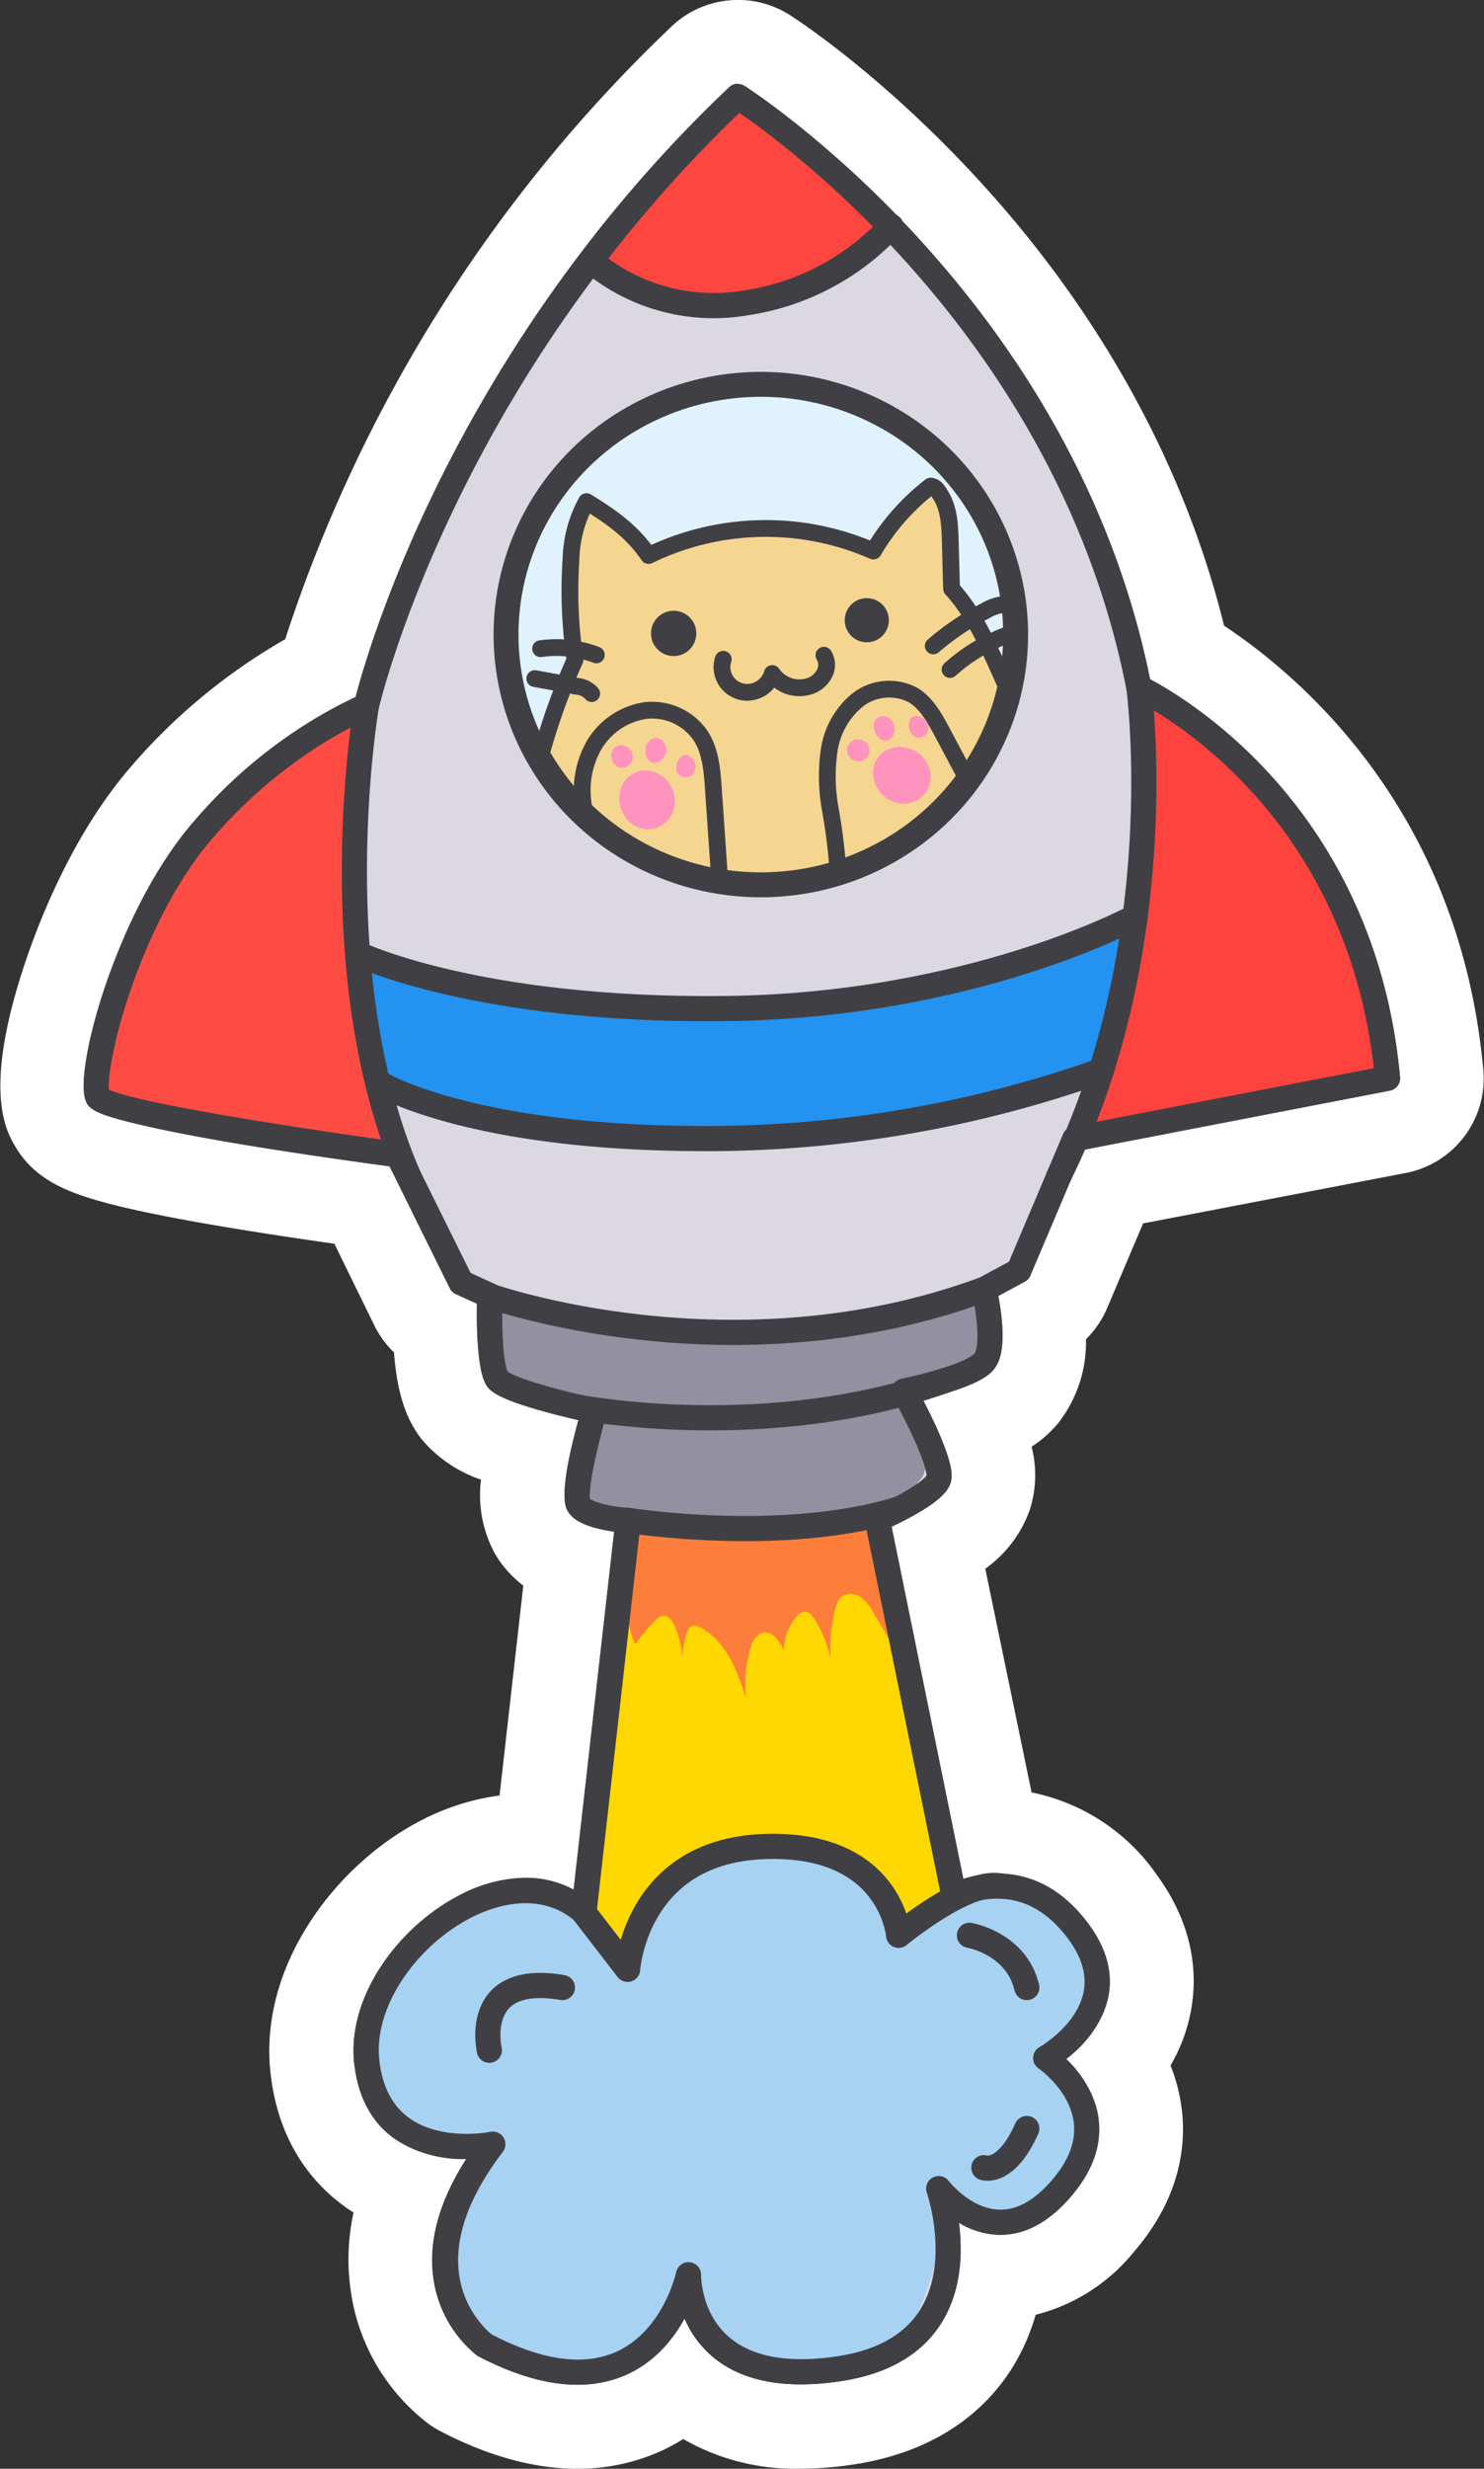 <svg xmlns="http://www.w3.org/2000/svg" viewBox="0 0 176.87 294.07">
  <rect x="0" y="0" width="176.87" height="294.07" fill="#333333" stroke="none"/>
  <defs>
    <style>
      .cls-1 {
        fill: #fff;
      }

      .cls-2 {
        fill: #dcd8e1;
      }

      .cls-3 {
        fill: #fe4c45;
      }

      .cls-4 {
        fill: #fe423d;
      }

      .cls-5 {
        fill: #2392f1;
      }

      .cls-6 {
        fill: #9390a1;
      }

      .cls-7 {
        fill: #fd7e3b;
      }

      .cls-8 {
        fill: #ffd701;
      }

      .cls-9 {
        fill: #a8d2f2;
      }

      .cls-10 {
        fill: #fc463f;
      }

      .cls-11 {
        fill: #e1f2ff;
      }

      .cls-12 {
        fill: #f5d690;
      }

      .cls-13, .cls-14, .cls-15 {
        fill: none;
        stroke: #404044;
        stroke-linecap: round;
        stroke-linejoin: round;
      }

      .cls-13 {
        stroke-width: 3px;
      }

      .cls-14 {
        stroke-width: 2.97px;
      }

      .cls-15 {
        stroke-width: 2px;
      }

      .cls-16 {
        fill: #404044;
      }

      .cls-17 {
        fill: #fe93be;
      }
    </style>
  </defs>
  <title>cat in a rocket</title>
  <g id="Слой_8" data-name="Слой 8">
    <path class="cls-1" d="M149.52,13.47a1.48,1.48,0,0,1,.8.23c.39.25,39.11,25.15,48.32,70.67,4.3,2.28,26.86,15.7,29.79,47.38a1.49,1.49,0,0,1-1.21,1.61l-36.49,7-6.38,15a1.49,1.49,0,0,1-.67.73l-3.15,1.69c.48,2.41,1.07,6.85-.55,8.78-1.38,1.66-5.65,2.92-8.44,3.58,2,3.84,3.9,8.14,3.3,10-.66,2-4.56,4-7,5.19l8.55,41.95a14.13,14.13,0,0,1,4.1-.63c3.27,0,7.38,1.25,10.93,6.15,2.1,2.89,2.84,5.83,2.2,8.71a13.23,13.23,0,0,1-5,7.22,12.44,12.44,0,0,1,3.85,7.09c.41,3.15-.7,6.28-3.31,9.32s-5.37,4.53-8.35,4.53h-.3a9.78,9.78,0,0,1-4.68-1.44c.43,3.31.38,7.86-2,11.75s-6.38,6.26-12.05,7.12a31.83,31.83,0,0,1-4.8.39c-4.48,0-8.05-1.15-10.67-3.45a12.25,12.25,0,0,1-3.2-4.49,15.39,15.39,0,0,1-6.79,6.69,14.05,14.05,0,0,1-6,1.29q-5.27,0-11.74-3.38l-.18-.11a14.35,14.35,0,0,1-5.17-9.11c-.65-4.44.66-9.23,3.9-14.28h0a14.74,14.74,0,0,1-8.57-2.44c-2.68-1.92-4.29-4.88-4.76-8.79-1-8.27,5.57-16.51,12.27-20.06a17.46,17.46,0,0,1,8.12-2.22,12,12,0,0,1,5.74,1.41l4.83-42.64c-2-.27-4.61-.91-5.53-2.44-.78-1.3-.35-4.94,1.27-10.85-4-.91-9.59-2.4-10.8-3.91s-1.36-6.9-1.29-9.94l-2.51-1.14a1.48,1.48,0,0,1-.73-.71L108,142.41c-34.47-4.69-35.67-6.79-36.06-7.48-1.92-3.35,3.52-22.85,12.6-33.44a57.87,57.87,0,0,1,19.41-15c1.48-5.66,11.94-41.81,44.53-72.64a1.48,1.48,0,0,1,1-.41M131.09,232.71a1.52,1.52,0,0,1-1-.37,8.75,8.75,0,0,0-5.92-2.18,15.11,15.11,0,0,0-6.76,1.85c-5.81,3.08-11.54,10.11-10.7,17.05a9.22,9.22,0,0,0,3.53,6.71,11.82,11.82,0,0,0,6.82,1.88,15.28,15.28,0,0,0,2.83-.24,1.53,1.53,0,0,1,.3,0,1.5,1.5,0,0,1,1.19,2.41c-4.08,5.34-5.83,10.27-5.21,14.65a11.58,11.58,0,0,0,3.9,7.12,22.76,22.76,0,0,0,10.22,3,11,11,0,0,0,4.73-1c5.48-2.56,7-9.35,7-9.42a1.5,1.5,0,0,1,1.47-1.18h.17a1.49,1.49,0,0,1,1.32,1.52,10.5,10.5,0,0,0,3.31,7.35c2,1.79,4.95,2.68,8.66,2.68a28.42,28.42,0,0,0,4.34-.35c4.75-.73,8.1-2.64,9.94-5.7,3.44-5.74.72-13.7.69-13.78a1.5,1.5,0,0,1,.71-1.81,1.39,1.39,0,0,1,.71-.18,1.51,1.51,0,0,1,1.19.59s2.59,3.32,6,3.41h.11c2.07,0,4.15-1.15,6.16-3.48s2.9-4.69,2.61-6.95c-.5-3.81-4.15-6.36-4.19-6.38a1.51,1.51,0,0,1,.11-2.55s4.4-2.53,5.26-6.45a7.77,7.77,0,0,0-1.7-6.29c-2.87-4-6.08-5-8.58-5a9.8,9.8,0,0,0-4.4,1,1.47,1.47,0,0,1-.73.19,1.56,1.56,0,0,1-.63-.14,1.51,1.51,0,0,1-.84-1.06l-9.15-44.88a1.49,1.49,0,0,1,.87-1.68c3-1.3,6-3.08,6.49-3.85,0-1.19-2-5.74-4-9.34a1.49,1.49,0,0,1-.05-1.35,1.48,1.48,0,0,1,1.07-.84c3.59-.73,8-2.1,8.7-3s.36-4.48-.31-7.29a1.5,1.5,0,0,1,.75-1.67l3.68-2,6.48-15.25a1.51,1.51,0,0,1,1.1-.89l35.93-6.94c-3.62-32.07-28.38-43.82-28.63-43.94a1.48,1.48,0,0,1-.84-1.08C187.93,45,155.69,21,149.68,16.88c-33.91,32.58-42.9,70.67-43,71.06a1.51,1.51,0,0,1-.92,1.06,54.37,54.37,0,0,0-19,14.45c-8.68,10.12-12.74,26.77-12.29,29.85,2.66,1.34,19.42,4.18,34.67,6.24a1.53,1.53,0,0,1,1.15.83l7.22,14.75,2.93,1.33a1.5,1.5,0,0,1,.88,1.42c-.15,4.11.13,8.22.62,9,.76.7,6.13,2.23,10.63,3.18a1.53,1.53,0,0,1,1,.7,1.5,1.5,0,0,1,.15,1.19c-1.15,4-2.2,8.86-2,10,.47.44,2.69,1,4.68,1.1a1.48,1.48,0,0,1,1.05.54,1.45,1.45,0,0,1,.34,1.13l-5.28,46.64a1.51,1.51,0,0,1-1,1.23,1.49,1.49,0,0,1-.54.11M105.23,87.61h0M74.59,133.53h0M149.52,3.47a11.43,11.43,0,0,0-7.9,3.14,176,176,0,0,0-46.06,73A70.38,70.38,0,0,0,77,95c-6.57,7.67-10.52,17.52-12.29,22.71-5.26,15.43-2.45,20.34-1.4,22.19,2.49,4.36,6.84,5.78,11.45,7,5.46,1.4,14.21,2.95,26.66,4.72l4.77,9.74a11.48,11.48,0,0,0,2.34,3.21c.36,4.8,1.42,8,3.37,10.43a15.94,15.94,0,0,0,7,4.72,14.59,14.59,0,0,0,1.72,8.93,13.12,13.12,0,0,0,3.32,3.69l-2.83,25a28.44,28.44,0,0,0-9.76,3.19c-9.88,5.25-19.07,17.27-17.51,30.11,1,8.47,5.39,13.22,8.87,15.71.31.23.64.45,1,.66a26.1,26.1,0,0,0-.33,9.39,24.17,24.17,0,0,0,9.22,15.76,11.44,11.44,0,0,0,1.39.87c5.73,3,11.24,4.51,16.37,4.51a24,24,0,0,0,10.27-2.24A25,25,0,0,0,143,294a26.72,26.72,0,0,0,14,3.53,42.57,42.57,0,0,0,6.31-.5c10.9-1.66,16.41-7.36,19.11-11.85A24.72,24.72,0,0,0,185,279.2a22,22,0,0,0,11.74-7.53c5.68-6.58,6.21-13,5.65-17.16a20.72,20.72,0,0,0-1.31-5,20.37,20.37,0,0,0,2.3-5.87c.88-4,.93-10.12-3.86-16.73a23.86,23.86,0,0,0-15-9.93L179,190.33a14.6,14.6,0,0,0,5.3-7,13.58,13.58,0,0,0,.22-7.53,14.07,14.07,0,0,0,3.13-2.76A15.6,15.6,0,0,0,191,163a11.63,11.63,0,0,0,2.51-3.68l4.3-10.12,31.27-6a11.45,11.45,0,0,0,9.27-12.35C235.55,100.15,216.67,84.1,207.46,78c-4.65-18.84-14.58-37-28.89-52.69-11.9-13.06-22.47-19.8-22.91-20.08a11.54,11.54,0,0,0-6.14-1.77ZM116.44,90.2c.19-.77,7.86-31.57,34.17-60,10.78,9.06,29.82,28.62,35.41,57.36a11.51,11.51,0,0,0,6.38,8.2c.92.46,15.53,8,21.16,27l-26.08,5a11.5,11.5,0,0,0-8.4,6.79l-5.11,12-.59.32a11.51,11.51,0,0,0-6,10.88l-.34.07a11.51,11.51,0,0,0-7.79,16.86l.19.35a11.53,11.53,0,0,0-4.59,11.66L164,231.64a11.56,11.56,0,0,0,6.48,8.15,11.42,11.42,0,0,0,7.51.72,11.54,11.54,0,0,0-2.53,12.34,11.75,11.75,0,0,0-2.05-.18,11.5,11.5,0,0,0-10.9,15.19c.6,1.87.71,4.61.22,5.42-.06.1-.79.66-2.87,1a19.06,19.06,0,0,1-2.84.24,7.11,7.11,0,0,1-2-.21s0,0,0-.07A11.45,11.45,0,0,0,144.89,263h-.06a11.33,11.33,0,0,0-1.3-.07,11.57,11.57,0,0,0-11.2,8.88,5.76,5.76,0,0,1-1.53,2.66,1.54,1.54,0,0,1-.5.06,10.67,10.67,0,0,1-4.11-1.13,1.34,1.34,0,0,1-.11-.37c-.17-1.18.6-3.69,3.26-7.17a11.55,11.55,0,0,0,.61-13.08,11.43,11.43,0,0,0-9.75-5.4,11.62,11.62,0,0,0-2.12.2,7.75,7.75,0,0,1-1,.07l-.43,0c0-1.78,2.46-5.19,5.47-6.79a6.27,6.27,0,0,1,1.79-.65,11.5,11.5,0,0,0,18.61-7.69l5.29-46.64a11.56,11.56,0,0,0-2.62-8.69,11.26,11.26,0,0,0-2-1.86c.06-.2.12-.4.17-.6a11.51,11.51,0,0,0-8.65-14.46c-1.19-.25-2.33-.52-3.37-.78q0-.6,0-1.23A11.46,11.46,0,0,0,125,147.51L119.34,136a11.5,11.5,0,0,0-8.79-6.34c-10.17-1.37-18.64-2.75-24.37-3.82,1.62-5,4.37-11.35,8.24-15.86a45.66,45.66,0,0,1,15.1-11.67,11.49,11.49,0,0,0,6.92-8.08Z" transform="translate(-61.57 -3.47)"/>
  </g>
  <g id="Слой_7" data-name="Слой 7">
    <path class="cls-2" d="M104.61,87.61S113.53,48.42,148.89,15c0,0,38.87,24.53,47.79,70.41,0,0,26.44,12.1,29.63,46.51L189,139.09l-6.69,15.74-4.14,2.23s1.59,6.69,0,8.6-9.56,3.51-9.56,3.51,4.78,8.6,4.15,10.51-7.33,4.78-7.33,4.78l9.15,44.88s8.4-4.67,14.93,4.35-4,14.93-4,14.93,9.64,6.53,1.86,15.55-14.61,0-14.61,0,6.53,18.65-11.82,21.45-18-11.19-18-11.19-4.05,19-24.26,8.39c0,0-11.19-8.08.93-23.94,0,0-13.45,2.8-15-9.64s16.21-26.43,25.85-18l5.28-46.65s-5-.31-5.9-1.86,1.86-11.2,1.86-11.2-10.26-2.18-11.5-3.73-.94-10-.94-10l-3.42-1.56L108.38,141s-34.52-4.67-35.76-6.84,3.11-20.84,12.44-31.72S104.61,87.61,104.61,87.61Z" transform="translate(-61.57 -3.47)"/>
    <path class="cls-3" d="M104.61,87.61s-5.48,31.91,5,56c.49-1-.43-1.76-1.39-2.34a7.61,7.61,0,0,0-3.27-.79c-10.43-1-20.44-4.54-30.79-6.11a2,2,0,0,1-1.09-.39,1.8,1.8,0,0,1-.41-1.2,16.73,16.73,0,0,1,.86-5.9,74.79,74.79,0,0,1,11-23.1,55.67,55.67,0,0,1,9.81-9.65A65.57,65.57,0,0,1,104.61,87.61Z" transform="translate(-61.57 -3.47)"/>
    <path class="cls-4" d="M196.68,85.38s4.15,30.72-9.58,58.26a5.86,5.86,0,0,1,2.79-3.55,19.59,19.59,0,0,1,4.43-2c2.28-.79,4.57-1.59,6.92-2.17,3-.76,6.17-1.16,9.28-1.63,4.92-.76,9.8-1.73,14.68-2.71a.79.79,0,0,0,.83-.88c.15-5.06-1.24-10-2.61-14.89a50.84,50.84,0,0,0-1.84-5.68c-3.22-7.84-10-13.6-16.47-19C202.45,88.88,200.15,85.38,196.68,85.38Z" transform="translate(-61.57 -3.47)"/>
    <path class="cls-5" d="M103.56,117.07s14.15,6.85,43.69,6.54,49-10.94,49-10.94L192.81,131h-.63a140.41,140.41,0,0,1-47.73,8.07c-27.36-.07-38-6.46-38-6.46" transform="translate(-61.57 -3.47)"/>
    <path class="cls-6" d="M178.2,157.06c-30,11.06-58.94.76-58.94.76a66.54,66.54,0,0,0,.86,7.46,4.59,4.59,0,0,0,1.15,2.6,4.43,4.43,0,0,0,1.8.86c2.75.78,5.69,1.17,8.11,2.72a2.13,2.13,0,0,1,.78.74,2.47,2.47,0,0,1-.1,1.9,48.5,48.5,0,0,0-1.43,5.67,3,3,0,0,0,0,1.52,2.84,2.84,0,0,0,.83,1.09c6,5.54,14.9,6.83,23.05,6.07a24.93,24.93,0,0,0,7.45-1.65c3.31-1.4,6.05-3.86,8.71-6.28a4.68,4.68,0,0,0,1.15-1.36,3.67,3.67,0,0,0,.3-1.61,8.94,8.94,0,0,0-1.23-4.51,5.14,5.14,0,0,1-.87-1.85,2.73,2.73,0,0,1,1-2.34,8.34,8.34,0,0,1,2.31-1.3l4.12-1.74a4,4,0,0,0,1.85-1.26,3.34,3.34,0,0,0,.45-1.71A10.86,10.86,0,0,0,178.2,157.06Z" transform="translate(-61.57 -3.47)"/>
    <path class="cls-7" d="M136.59,185.3l-1.82,8.6a14.72,14.72,0,0,0-.48,4.8,11.21,11.21,0,0,0,1,3.23,9.21,9.21,0,0,0,1.92,2.91,8.72,8.72,0,0,0,3.38,1.81c4.14,1.34,8.62,1.2,12.94.69s8.86-1.48,12.53-3.93a7.08,7.08,0,0,0,2.63-2.72,6.31,6.31,0,0,0,.38-3.77,20.1,20.1,0,0,0-.83-3l-2.7-8.12a1.5,1.5,0,0,0-.37-.69,1.43,1.43,0,0,0-.78-.29,23.67,23.67,0,0,0-5.64.08,172.35,172.35,0,0,1-20.83.55l-2.12-.08" transform="translate(-61.57 -3.47)"/>
    <path class="cls-8" d="M136.48,196.3a7.9,7.9,0,0,0,.83,3,25.24,25.24,0,0,1,2.25-2.69,1.62,1.62,0,0,1,1.2-.67c.53,0,.88.56,1.11,1a10.09,10.09,0,0,1,1,4,12.21,12.21,0,0,1,.53-2.87c.12-.39.32-.83.71-.94a1.24,1.24,0,0,1,.85.16c3.12,1.55,4.47,5.2,5.54,8.51a14.67,14.67,0,0,1,.67-6.47,2.23,2.23,0,0,1,1.22-1.36c1.17-.35,2.11,1,2.61,2.08a6.31,6.31,0,0,1,1.5-4,1.4,1.4,0,0,1,1-.61c.47,0,.82.43,1.08.82a13.5,13.5,0,0,1,2,4.87,18.16,18.16,0,0,1,.59-6.18,2.71,2.71,0,0,1,.57-1.18,2,2,0,0,1,2.38-.07,5.51,5.51,0,0,1,1.61,2,48.41,48.41,0,0,1,5.32,11.39c1.63,5.88,1.13,12.19,2.84,18,1,3.46,2.79,7,1.88,10.48a9.21,9.21,0,0,1-5,5.69,23.33,23.33,0,0,1-7.35,1.82,158.32,158.32,0,0,1-22.4,1.26c-3.12-.05-6.58-.34-8.68-2.64a10.22,10.22,0,0,1-1.72-3c-1.77-4.37.13-9.46.76-13.95q1.29-9.18,3-18.29C135,203.14,135.74,199.71,136.48,196.3Z" transform="translate(-61.57 -3.47)"/>
    <path class="cls-9" d="M180.19,228.14C176.25,227.22,168,234,168,234s-.89-11.19-16.15-10.57-16.15,14.62-16.15,14.62l-5.28-6.84a14.27,14.27,0,0,0-11.17-1.78,20.69,20.69,0,0,0-9.33,6.28,20.35,20.35,0,0,0-4.34,7.34,13.18,13.18,0,0,0,0,8.44,11.15,11.15,0,0,0,12.73,7.12c-.73,4.21-3.24,7.81-3.7,12.05a14.18,14.18,0,0,0,28,4.34c.37,4.87,4.59,8.84,9.3,10.11s9.77.32,14.35-1.38a8.1,8.1,0,0,0,3-1.73,8.57,8.57,0,0,0,1.69-3c1.73-4.29,3.4-9,2.3-13.45,1.67,2.06,4.57,2.54,7.22,2.73a7.19,7.19,0,0,0,3-.24,7.62,7.62,0,0,0,2.91-2.39,17,17,0,0,0,3.67-5.56c1.42-4.27-.9-9.15-4.61-11.68,3.06-2.09,6.34-4.82,6.44-8.52a10.06,10.06,0,0,0-1-4.18,14.44,14.44,0,0,0-4.52-6.13C184.4,228.1,182.55,227.12,180.19,228.14Z" transform="translate(-61.57 -3.47)"/>
    <path class="cls-10" d="M167.09,30.46a29.38,29.38,0,0,1-17.2,9.11,22.65,22.65,0,0,1-18.55-5c4.7-5.93,9.14-11.92,14.57-17.21a5.18,5.18,0,0,1,2.54-1.62c1.58-.28,3,.88,4.22,2q4.26,3.82,8.57,7.61a71.4,71.4,0,0,0,6.9,5.62" transform="translate(-61.57 -3.47)"/>
    <ellipse class="cls-11" cx="90.06" cy="75.59" rx="30.37" ry="29.81"/>
    <path class="cls-12" d="M181.78,85.78c-1.94-4.21-3.67-8.78-6.8-12.2L174.83,68c-.05-1.95-.14-4-1.2-5.63-.31-.48-.58-.92-1.14-1a27,27,0,0,0-6.82,7.74,31.94,31.94,0,0,0-26.8.53c-1.94-2.85-4.46-4.62-7.4-6.42a14.93,14.93,0,0,0-1.84,6.71,56.71,56.71,0,0,0,.47,12.14,78.64,78.64,0,0,0-3.92,10.83c-.86,3.06,3.32,5.5,5.76,7.55a53.39,53.39,0,0,0,5.23,4,26.17,26.17,0,0,0,29.73-1c1.41-1,2.71,0,4.16-1s3-3.91,4.4-5C178.88,94.84,183.6,89.72,181.78,85.78Z" transform="translate(-61.57 -3.47)"/>
  </g>
  <g id="Слой_6" data-name="Слой 6">
    <path class="cls-13" d="M105.23,87.61S114.16,48.42,149.52,15c0,0,38.87,24.53,47.79,70.41,0,0,26.44,12.1,29.63,46.51l-37.28,7.2L183,154.83l-4.14,2.23s1.59,6.69,0,8.6-9.56,3.51-9.56,3.51,4.78,8.6,4.14,10.51-7.32,4.78-7.32,4.78l9.15,44.88s8.4-4.67,14.93,4.35-4,14.93-4,14.93,9.64,6.53,1.86,15.55-14.61,0-14.61,0,6.53,18.65-11.82,21.45-18-11.19-18-11.19-4,19-24.25,8.39c0,0-11.19-8.08.93-23.94,0,0-13.45,2.8-15-9.64s16.22-26.43,25.86-18l5.28-46.65s-5-.31-5.91-1.86,1.87-11.2,1.87-11.2-10.26-2.18-11.51-3.73-.93-10-.93-10l-3.42-1.56L109,141s-34.52-4.67-35.76-6.84,3.11-20.84,12.44-31.72S105.23,87.61,105.23,87.61Z" transform="translate(-61.57 -3.47)"/>
    <path class="cls-13" d="M105.23,87.61s-5.48,31.91,5.06,56" transform="translate(-61.57 -3.47)"/>
    <path class="cls-13" d="M197.31,85.38s4.15,30.72-9.58,58.26" transform="translate(-61.57 -3.47)"/>
    <path class="cls-13" d="M104.19,117.07s14.15,6.85,43.69,6.54,49-10.94,49-10.94" transform="translate(-61.57 -3.47)"/>
    <path class="cls-13" d="M107.05,132.63s10.66,6.39,38,6.46A140.48,140.48,0,0,0,192.81,131" transform="translate(-61.57 -3.47)"/>
    <path class="cls-13" d="M119.89,157.82s28.94,10.3,58.94-.76" transform="translate(-61.57 -3.47)"/>
    <path class="cls-13" d="M130.56,171.1s22.49,4.37,43.69-3.21" transform="translate(-61.57 -3.47)"/>
    <path class="cls-13" d="M136.37,184.56s18.26,2.94,32.3-1.33" transform="translate(-61.57 -3.47)"/>
    <path class="cls-13" d="M131.09,231.21l5.28,6.84s.89-14,16.15-14.62S168.67,234,168.67,234s8.2-6.78,12.15-5.86" transform="translate(-61.57 -3.47)"/>
    <path class="cls-13" d="M177.11,234s5.59.94,6.84,6.22" transform="translate(-61.57 -3.47)"/>
    <path class="cls-13" d="M178.83,261.68s2.63.93,5.12-4.67" transform="translate(-61.57 -3.47)"/>
    <path class="cls-13" d="M119.89,247.69s-2.18-9.33,8.71-7.47" transform="translate(-61.57 -3.47)"/>
    <path class="cls-13" d="M132,34.53a22.68,22.68,0,0,0,18.56,5,29.38,29.38,0,0,0,17.2-9.11" transform="translate(-61.57 -3.47)"/>
    <ellipse class="cls-14" cx="90.68" cy="75.59" rx="30.37" ry="29.81"/>
    <path class="cls-15" d="M126.18,92.9a78.64,78.64,0,0,1,3.92-10.83,56.71,56.71,0,0,1-.47-12.14,14.93,14.93,0,0,1,1.84-6.71c2.94,1.8,5.46,3.57,7.4,6.42a31.94,31.94,0,0,1,26.8-.53,27,27,0,0,1,6.82-7.74c.56.07.83.51,1.14,1,1.06,1.63,1.15,3.68,1.2,5.63l.15,5.59c3.13,3.42,4.86,8,6.8,12.2" transform="translate(-61.57 -3.47)"/>
    <path class="cls-15" d="M172.8,80.41A31.64,31.64,0,0,1,179,76.23a5.26,5.26,0,0,1,2.73-.78" transform="translate(-61.57 -3.47)"/>
    <path class="cls-15" d="M174.8,83.22a21,21,0,0,1,6.87-4.13" transform="translate(-61.57 -3.47)"/>
    <path class="cls-15" d="M126,80.74a13.41,13.41,0,0,1,6.64.74" transform="translate(-61.57 -3.47)"/>
    <path class="cls-15" d="M125.31,84.3l4.95.91a2.64,2.64,0,0,1,1.83.88" transform="translate(-61.57 -3.47)"/>
    <path class="cls-15" d="M147.77,82a3,3,0,0,0,3.65,3.83,3.11,3.11,0,0,0,2.19-2.13,3.92,3.92,0,0,0,4.77,1.38,3.12,3.12,0,0,0,1.51-1.49,2.23,2.23,0,0,0-.12-2.07" transform="translate(-61.57 -3.47)"/>
    <path class="cls-15" d="M131.13,99.54a10.87,10.87,0,0,1,1.25-7.31,8.56,8.56,0,0,1,6.05-4.11A7,7,0,0,1,145,91c1.25,1.84,1.44,4.17,1.59,6.39l.73,10.53" transform="translate(-61.57 -3.47)"/>
    <path class="cls-15" d="M161.41,106.8a67.3,67.3,0,0,0-.88-6.93,21.75,21.75,0,0,1-.14-7,9.56,9.56,0,0,1,3.37-6,6.13,6.13,0,0,1,6.57-.64c1.62.94,2.58,2.68,3.47,4.33l2.94,5.52" transform="translate(-61.57 -3.47)"/>
    <circle class="cls-16" cx="80.29" cy="75.45" r="2.7"/>
    <circle class="cls-16" cx="103.31" cy="73.88" r="2.63"/>
    <path class="cls-17" d="M135.4,98.31a3.74,3.74,0,0,0,1.4,3.24,3.18,3.18,0,0,0,4.72-.88,3.58,3.58,0,0,0-.17-3.86C139.43,94.19,135.68,95,135.4,98.31Z" transform="translate(-61.57 -3.47)"/>
    <path class="cls-17" d="M134.85,94.56a1.26,1.26,0,0,0,1.46.22,1.36,1.36,0,0,0,.67-1.34,1.4,1.4,0,0,0-.83-1.09C134.7,91.75,133.87,93.56,134.85,94.56Z" transform="translate(-61.57 -3.47)"/>
    <path class="cls-17" d="M138.6,92.23a2.4,2.4,0,0,0,0,1.3,1.11,1.11,0,0,0,.92.83,1.23,1.23,0,0,0,.89-.38,1.77,1.77,0,0,0,.57-1.27,1.4,1.4,0,0,0-.69-1.19,1.13,1.13,0,0,0-1.32.17" transform="translate(-61.57 -3.47)"/>
    <path class="cls-17" d="M142.31,95.55a1.17,1.17,0,0,0,1.56.35,1.37,1.37,0,0,0,.51-1.58c-.2-.56-.89-1.19-1.49-.82A1.7,1.7,0,0,0,142.31,95.55Z" transform="translate(-61.57 -3.47)"/>
    <path class="cls-17" d="M166,97.08a3.74,3.74,0,0,0,2.83,2.1A3.32,3.32,0,0,0,172,97.72a3.27,3.27,0,0,0,.48-1.67,3.59,3.59,0,0,0-2.08-3.25C167.4,91.49,164.57,94.09,166,97.08Z" transform="translate(-61.57 -3.47)"/>
    <path class="cls-17" d="M163.62,94.12a1.28,1.28,0,0,0,1.38-.55,1.36,1.36,0,0,0-.09-1.5,1.42,1.42,0,0,0-1.27-.52A1.3,1.3,0,0,0,163.62,94.12Z" transform="translate(-61.57 -3.47)"/>
    <path class="cls-17" d="M165.7,90.22a2.37,2.37,0,0,0,.62,1.14,1.11,1.11,0,0,0,1.21.26,1.22,1.22,0,0,0,.58-.78,1.71,1.71,0,0,0-.15-1.38,1.38,1.38,0,0,0-1.19-.68,1.13,1.13,0,0,0-1.06.81" transform="translate(-61.57 -3.47)"/>
    <path class="cls-17" d="M170.57,91.23a1.17,1.17,0,0,0,1.53-.48,1.37,1.37,0,0,0-.35-1.62c-.46-.39-1.37-.59-1.7,0A1.72,1.72,0,0,0,170.57,91.23Z" transform="translate(-61.57 -3.47)"/>
  </g>
</svg>
